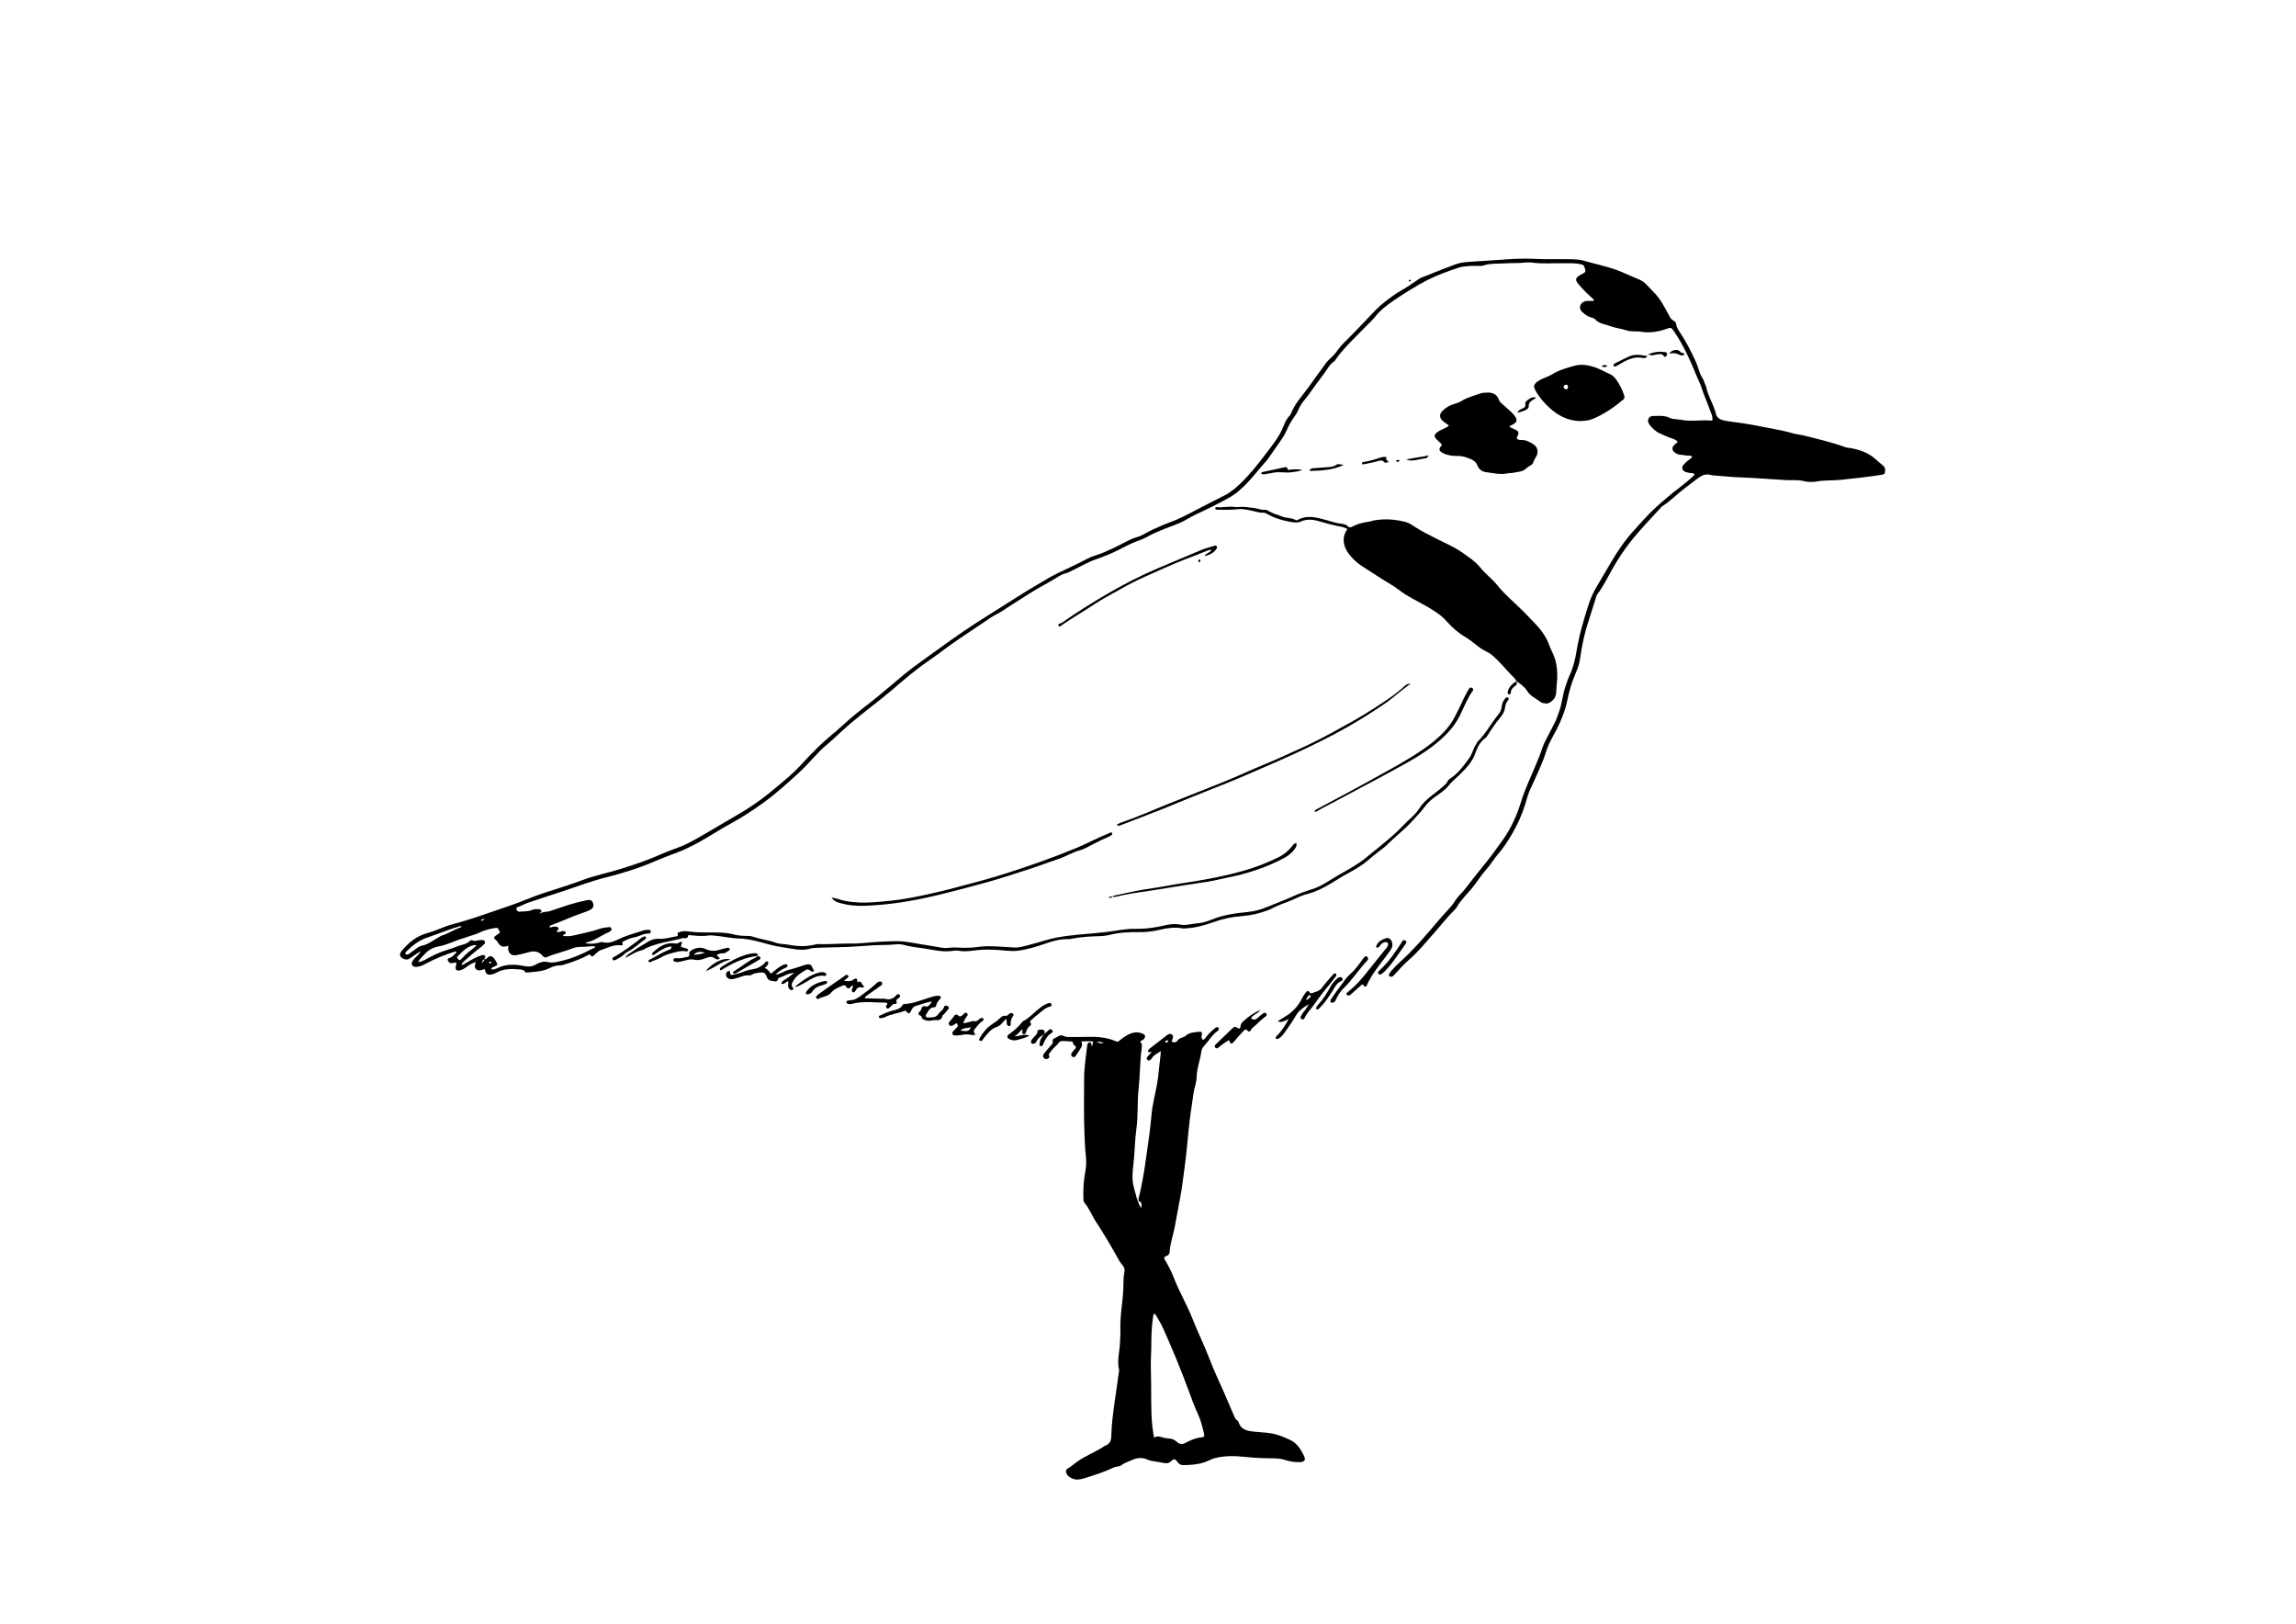 <?xml version="1.0" encoding="utf-8"?>
<!-- Generator: Adobe Illustrator 25.4.1, SVG Export Plug-In . SVG Version: 6.00 Build 0)  -->
<svg version="1.1" id="Calque_1" xmlns="http://www.w3.org/2000/svg" xmlns:xlink="http://www.w3.org/1999/xlink" x="0px" y="0px"
	 viewBox="0 0 841.89 595.28" style="enable-background:new 0 0 841.89 595.28;" xml:space="preserve">
<g>
	<path d="M400.42,383.67c0.15-0.65,0.26-1.17,0.41-1.8c-1.42-0.2-2.8-0.14-4.38-0.05c0.63,1.11,0.18,2-0.41,2.86
		c-0.52,0.77-1.02,1.54-1.52,2.32c-0.3,0.46-0.69,0.74-1.24,0.44c-0.63-0.34-0.62-0.91-0.3-1.43c0.33-0.51,0.78-0.95,1.18-1.41
		c0.37-0.43,0.51-0.85-0.04-1.24c-0.3-0.22-0.62-0.44-0.64-0.86c-0.03-0.59-0.39-0.67-0.87-0.69c-0.86-0.03-1.72-0.11-2.58-0.15
		c-0.63-0.03-1.31-0.03-1.7,0.52c-0.9,1.25-2.27,2.08-3.07,3.41c-0.31,0.51-1.01,0.84-0.51,1.72c0.25,0.43-0.62,1.06-1.25,0.98
		c-0.64-0.08-1.11-0.68-1-1.31c0.09-0.5,0.41-0.89,0.73-1.27c0.72-0.84,1.46-1.67,2.17-2.51c0.28-0.32,0.72-0.64,0.61-1.09
		c-0.21-0.84,0.14-1.31,0.87-1.56c0.99-0.35,1.8-1.45,3.05-0.78c0.92,0.49,1.93,0.41,2.9,0.41c1.97,0,3.95,0.01,5.92-0.05
		c3.59-0.1,7.15,0.17,10.5,1.65c0.5,0.22,0.79,0.1,1.15-0.21c1.02-0.88,2.13-1.66,3.33-2.27c1.59-0.81,3.25-1.13,4.99-0.45
		c1.4,0.55,1.52,1.24,0.47,2.31c-0.31,0.32-0.84,0.25-1.12,0.81c0.78,0.64,0.68,1.58,0.55,2.48c-0.67,4.89-0.58,9.85-1.12,14.73
		c-0.55,4.98-0.13,9.99-0.84,14.93c-0.58,4.1-0.54,8.23-1.02,12.33c-0.34,2.91-0.71,5.94,0.11,8.83c0.71,2.52,1.17,5.15,2.68,7.69
		c-0.03-1.02,0.68-1.85-0.61-2.46c-0.62-0.3-0.36-1.09-0.2-1.7c0.6-2.2,0.98-4.44,1.42-6.68c0.57-2.96,0.95-5.94,1.39-8.91
		c0.73-4.87,1.38-9.76,1.82-14.67c0.34-3.69,1.31-7.27,1.98-10.89c0.59-3.23,0.74-6.48,1.2-9.71c0.11-0.78,0.14-1.57,0.22-2.58
		c-1.25,0.88-2.54,1.34-3.26,2.57c-0.03,0.05-0.07,0.11-0.11,0.15c-0.42,0.44-0.84,1.08-1.51,0.5c-0.66-0.59-0.11-1.1,0.31-1.56
		c0.37-0.41,0.74-0.82,1.11-1.23c-0.35-0.52-1,0.42-1.2-0.26c-0.13-0.44,0.21-0.82,0.56-1.09c2.09-1.63,4.18-3.26,6.28-4.87
		c0.55-0.42,1.14-0.78,1.85-0.3c0.79,0.54,0.31,1.21,0.19,1.84c-0.04,0.23-0.16,0.45-0.25,0.7c0.89,0.62,1.68,0.28,2.16-0.34
		c0.54-0.69,1.18-0.98,1.95-1.17c0.29-0.07,0.6-0.22,0.81-0.42c1.39-1.3,3.17-1.45,4.91-1.6c1.37-0.12,1.43,0.07,1.13,1.62
		c-0.09,0.47,0.06,0.95,0.53,1.36c0.7-0.29,1.05-0.97,1.49-1.51c0.9-1.12,1.96-2.05,3.06-2.94c0.37-0.3,0.8-0.41,1.14,0.03
		c0.34,0.45,0.08,0.82-0.3,1.09c-2.05,1.45-3.27,3.66-4.93,5.47c-0.49,0.53-0.95,1.19-1.04,1.93c-0.4,3.23-1.7,6.28-1.76,9.6
		c-0.03,2.01-0.89,3.95-1.15,5.98c-0.43,3.35-1.03,6.69-1.42,10.04c-0.68,5.92-1.08,11.88-1.93,17.78
		c-0.51,3.52-0.86,7.08-1.57,10.58c-0.73,3.61-1.28,7.26-2.02,10.86c-0.6,2.95-1.63,5.81-1.8,8.84c-0.04,0.68-0.39,1.12-1.04,1.39
		c-1.09,0.46-1.18,0.67-0.59,1.66c1.29,2.17,2.42,4.42,3.33,6.77c1.94,5.01,4.74,9.63,6.67,14.62c1.94,5,4.39,9.77,6.27,14.79
		c1.53,4.09,3.46,8.03,5.2,12.04c1.27,2.94,2.52,5.88,3.8,8.82c0.27,0.62,0.51,1.26,1.15,1.64c0.2,0.12,0.41,0.33,0.47,0.55
		c0.87,3.08,3.57,3.36,6,3.6c1.95,0.19,3.94,0.28,5.87,0.58c2.4,0.37,4.64,1.32,6.89,2.35c2.67,1.22,3.98,3.37,5.17,5.73
		c0.91,1.79,0.27,2.5-1.78,2.5c-1.76,0-3.43-0.27-5.08-0.8c-1.91-0.62-3.89-0.62-5.85-0.63c-3.03-0.01-6.02-0.2-9.03-0.52
		c-3.56-0.37-7.16-0.43-10.67,0.41c-1.35,0.32-2.58,1.09-3.92,1.55c-2.55,0.86-5.18,1.04-7.83,1.07c-0.82,0.01-1.49-0.31-2.05-1.04
		c-1.1-1.45-1.35-1.43-2.65-0.23c-0.6,0.55-1.28,0.68-2.06,0.54c-1.64-0.29-3.27-0.57-4.92-0.83c-0.66-0.1-1.24-0.36-1.85-0.61
		c-1.63-0.65-3.45-0.53-5.03,0.2c-1.37,0.64-2.87,1.01-4.11,1.99c-0.74,0.6-1.85,0.38-2.77,0.82c-3.56,1.7-7.32,2.88-11.08,4.05
		c-1.44,0.44-2.87,0.64-4.32-0.02c-0.81-0.37-1.52-0.82-1.93-1.64c-0.53-1.04-0.36-1.59,0.7-2.21c1.01-0.59,1.9-1.37,2.83-2.05
		c3.24-2.39,7.06-3.75,10.38-5.99c0.05-0.03,0.11-0.05,0.17-0.07c1.61-0.65,2.23-1.64,2.27-3.55c0.09-4.36,0.69-8.71,1.3-13.03
		c0.48-3.42,0.98-6.83,1.46-10.25c0.05-0.37,0.15-0.76,0.07-1.1c-0.82-3.46,0.31-6.84,0.37-10.27c0.03-1.41,0.21-2.83,0.15-4.25
		c-0.16-3.71,0.34-7.37,0.75-11.05c0.29-2.64,0.39-5.29,0.41-7.94c0.01-1.17,0.51-2.4,0.29-3.45c-0.22-1.06-1.3-1.91-1.86-2.92
		c-2.7-4.84-5.48-9.63-8.54-14.27c-1.49-2.25-2.41-4.86-4.19-6.95c-0.46-0.54-0.43-1.28-0.45-1.95c-0.1-3.15,0.11-6.31,0.69-9.39
		c0.41-2.17,0.42-4.32,0.17-6.44c-0.3-2.46-0.33-4.92-0.45-7.38c-0.31-6.77-0.11-13.55-0.14-20.32c-0.02-4.01,0.67-7.98,1.09-11.96
		c0.01-0.12,0.02-0.25,0.05-0.37c0.13-0.48,0.26-1.04,0.87-1.03c0.68,0.01,0.69,0.57,0.69,1.08
		C400.27,383.33,400.33,383.42,400.42,383.67z M423.2,527.12c0.69-0.51,1.3-0.62,2.02-0.43c1.07,0.29,2.16,0.63,3.25,0.67
		c1.25,0.05,2.2,0.46,3.11,1.3c0.92,0.85,1.93,0.96,3.18,0.29c1.78-0.96,3.67-1.79,5.73-1.98c0.88-0.08,1.23-0.35,1.02-1.25
		c-0.58-2.46-1.15-4.94-2.22-7.23c-1.31-2.79-2.34-5.69-3.4-8.57c-2.86-7.74-5.99-15.37-9.38-22.89c-0.7-1.57-1.61-3.04-2.47-4.53
		c-0.19-0.33-0.32-0.84-0.88-0.79c-0.31,0.21-0.27,0.54-0.32,0.83c-0.48,3.23-0.68,6.48-0.67,9.75c0.01,3.08-0.26,6.17-0.18,9.24
		c0.08,2.9,0.1,5.79,0.12,8.69C422.15,515.8,422.01,521.38,423.2,527.12z M402.09,382.04c0.79,0,1.43,0.99,2.64,0.13
		C403.64,382.23,402.93,381.63,402.09,382.04z M427,381.89c0.58,0.39,0.97,0.46,1.27,0.02c0.08-0.11,0.04-0.45-0.04-0.49
		C427.76,381.21,427.54,381.74,427,381.89z"/>
	<path d="M197.99,334.99c1.1-0.9,2.44-0.58,3.58-0.94c2.45-0.78,4.86-1.69,7.32-2.43c2.05-0.62,4.14-1.16,6.24-1.58
		c1.51-0.3,2.11,0.16,2.4,1.33c0.25,1.01-0.22,1.71-1.03,2.15c-0.75,0.41-1.57,0.71-2.39,0.99c-4.03,1.35-7.88,3.17-11.87,4.62
		c-0.32,0.12-0.72,0.21-0.77,0.66c0.24,0.32,0.53,0.19,0.82,0.12c0.36-0.09,0.72-0.23,1.08-0.22c0.54,0.01,1.14,0,1.42,0.64
		c0.3,0.67-0.69,0.61-0.65,1.16c0.44,0.39,0.92,0.18,1.37,0.06c0.42-0.11,0.83-0.24,1.27-0.19c0.33,0.04,0.59,0.19,0.67,0.53
		c0.06,0.28-0.11,0.47-0.35,0.57c-0.27,0.12-0.57,0.19-0.69,0.67c1.31,0.14,2.55,0.13,3.7-0.13c3.41-0.78,6.85-1.45,10.17-2.6
		c0.97-0.33,2.04-0.35,3.07-0.49c0.4-0.05,0.77,0.09,0.87,0.51c0.1,0.37-0.02,0.73-0.39,0.95c-0.26,0.16-0.52,0.35-0.8,0.47
		c-2.6,1.1-4.85,2.94-7.66,3.6c-0.21,0.05-0.51,0.01-0.63,0.37c1.78,0.31,3.52,0.22,5.24-0.31c0.29-0.09,0.64-0.19,0.91-0.11
		c2.83,0.84,5.1-0.79,7.47-1.75c2.51-1.02,5.11-1.71,7.67-2.55c0.57-0.19,1.22-0.17,1.83-0.18c0.36-0.01,0.79,0.05,0.77,0.57
		c-0.01,0.4-0.24,0.78-0.65,0.76c-1.93-0.11-3.52,1.07-5.34,1.39c-1.27,0.22-2.49,0.71-3.65,1.31c-0.45,0.23-1.09,0.33-0.65,1.15
		c0.17,0.32-0.26,0.54-0.58,0.49c-2.72-0.44-5,1-7.44,1.73c-0.88,0.26-1.39,1.01-2.08,1.5c-0.52,0.37-1.02,1.54-1.83,0.24
		c-0.17-0.28-0.57-0.01-0.84,0.13c-2.51,1.35-5.15,2.36-7.87,3.19c-0.77,0.24-1.52,0.55-2.33,0.55c-1.33,0.01-2.59,0.35-3.74,0.95
		c-2.66,1.38-5.55,1.4-8.42,1.67c-0.26,0.02-0.5,0.03-0.64-0.22c-0.47-0.83-1.3-0.83-2.1-0.91c-2.96-0.28-5.89-0.32-8.58,1.27
		c-0.42,0.25-0.91,0.39-1.38,0.51c-1.73,0.44-2.46-0.06-2.76-1.91c-0.99,0.18-1.99,0.88-2.98,0.2c-1.02-0.7-0.61-1.71-0.29-2.78
		c-1.41,0.37-2.46,1.09-3.48,1.85c-0.76,0.56-1.55,1.03-2.47,1.22c-1.11,0.23-1.63-0.31-1.43-1.45c0.02-0.12,0.11-0.22,0.13-0.34
		c0.26-1.08,0.15-1.26-0.88-0.98c-0.81,0.22-1.43,0.24-1.93-0.52c-0.38-0.57-0.48-1.01,0.33-1.24c1.2-0.34,1.87-1.32,2.65-2.1
		c-0.17-0.44-0.44-0.34-0.64-0.27c-3.59,1.15-7.08,2.53-10.4,4.32c-0.87,0.47-1.76,0.91-2.72,1.15c-1.32,0.33-2.22,0.13-2.51-0.54
		c-0.41-0.97,0.22-1.65,0.77-2.3c0.39-0.47,0.88-0.87,1.31-1.31c0.41-0.42,0.79-0.86,1-1.49c-1.25,0.85-2.54,1.65-3.75,2.55
		c-0.86,0.64-1.7,0.67-2.59,0.23c-1.34-0.66-1.54-1.65-0.6-2.82c2.5-3.09,5.5-5.5,9.39-6.56c3.27-0.89,6.29-2.49,9.57-3.34
		c6.99-1.81,13.73-4.38,20.56-6.67c4.2-1.41,8.25-3.26,12.46-4.65c4.79-1.58,9.65-3,14.36-4.79c4.45-1.69,9.12-2.59,13.65-3.99
		c5.25-1.62,10.42-3.36,15.43-5.61c2.4-1.08,4.95-1.87,7.4-2.89c2.63-1.09,5.08-2.53,7.53-3.94c4.38-2.51,8.68-5.15,13.06-7.66
		c5.37-3.08,10.31-6.75,15-10.78c2.61-2.24,5.32-4.4,7.63-6.95c2.19-2.42,4.45-4.76,6.77-7.05c2.81-2.77,5.97-5.14,8.85-7.81
		c3.08-2.86,6.36-5.46,9.67-8.01c4.3-3.31,8.34-6.93,12.53-10.37c2.43-2,4.94-3.87,7.49-5.7c6.45-4.63,12.83-9.34,19.51-13.65
		c3.78-2.43,7.62-4.76,11.4-7.2c4.8-3.1,9.7-6.06,14.64-8.94c3.96-2.3,8.18-3.97,12.22-6.07c1.64-0.85,3.27-1.79,5.02-2.32
		c2.32-0.7,4.5-1.67,6.67-2.68c1.5-0.71,2.98-1.48,4.45-2.25c1.42-0.75,2.85-1.44,4.41-1.88c2.03-0.57,3.74-1.86,5.65-2.71
		c2.08-0.92,4.16-1.89,6.29-2.66c3.27-1.18,6.31-2.77,9.36-4.39c3.59-1.91,7.25-3.69,10.86-5.56c2.31-1.2,4.26-2.87,6.12-4.69
		c2.87-2.81,5.43-5.91,7.82-9.08c2.87-3.81,6.07-7.46,7.81-12.06c0.45-1.18,1.08-2.35,1.99-3.31c0.21-0.22,0.39-0.49,0.5-0.77
		c1.49-3.8,4.32-6.72,6.64-9.95c2.08-2.9,4.12-5.83,6.27-8.68c0.86-1.13,2.01-1.97,2.95-3.03c1.1-1.25,1.96-2.67,3.12-3.85
		c3.03-3.08,6.09-6.12,9.03-9.27c2.06-2.21,4.11-4.42,6.5-6.28c1.85-1.44,3.71-2.83,5.75-3.99c2.29-1.31,4.49-2.79,6.64-4.32
		c0.99-0.71,2.13-0.95,3.19-1.39c3.4-1.43,6.87-2.72,10.33-4.03c1.57-0.6,3.24-0.75,4.9-0.88c3.38-0.26,6.76-0.41,10.14-0.66
		c4.59-0.35,9.2-0.69,13.79-0.45c4.62,0.25,9.23,0.01,13.85,0.16c1.36,0.04,2.72,0.08,4.03,0.46c3.84,1.11,7.75,1.91,11.55,3.19
		c2.47,0.83,4.76,1.98,7.13,2.97c1.54,0.65,3.13,1.15,4.31,2.39c2.15,2.27,4.47,4.36,6.07,7.14c1,1.74,2.02,3.48,2.92,5.26
		c0.51,1.01,2.01,1.24,2.11,2.1c0.14,1.12,0.54,1.95,1.12,2.8c2.25,3.31,4.11,6.86,5.79,10.47c0.72,1.54,1.32,3.18,1.82,4.82
		c0.38,1.25,1.29,2.17,1.65,3.44c0.19,0.7,0.64,1.42,0.8,2.2c0.6,2.86,2.19,5.35,3.06,8.11c0.06,0.18,0.18,0.34,0.2,0.51
		c0.29,2.57,2.09,3.14,4.27,3.45c3.84,0.54,7.69,1.01,11.49,1.81c4.15,0.87,8.37,1.43,12.45,2.64c1.47,0.43,3.03,0.55,4.51,0.92
		c5.07,1.27,10.15,2.47,15.08,4.26c0.4,0.14,0.85,0.15,1.27,0.21c3.53,0.53,6.8,1.63,9.56,4.04c0.92,0.8,1.83,1.63,2.78,2.39
		c0.55,0.44,0.87,0.97,0.83,1.74c-0.07,1.31-0.15,1.51-1.42,1.71c-4.93,0.78-9.89,1.31-14.86,1.83c-2.94,0.31-5.9,0.07-8.83,0.6
		c-1.57,0.28-3.21,0.24-4.79-0.15c-2.19-0.54-4.4-0.24-6.6-0.36c-5.77-0.33-11.53-0.83-17.3-1.02c-2.84-0.09-5.63-0.46-8.45-0.64
		c-0.55-0.03-1.13-0.04-1.65-0.2c-1.69-0.53-3.15,0.04-4.46,0.98c-1.9,1.36-3.71,2.84-5.58,4.24c-2.61,1.96-4.84,4.38-7.63,6.12
		c-0.16,0.1-0.31,0.2-0.43,0.34c-3.93,4.33-8.03,8.51-11.63,13.13c-2.16,2.77-4.08,5.67-5.86,8.72c-1.98,3.38-3.6,7-6.01,10.13
		c-0.18,0.24-0.32,0.53-0.41,0.82c-0.96,3.06-1.87,6.13-2.88,9.17c-0.7,2.1-1.3,4.23-1.77,6.39c-0.57,2.58-1.02,5.19-1.4,7.8
		c-0.26,1.73-0.88,3.36-1.55,4.9c-1.43,3.3-2.41,6.68-3.1,10.2c-0.53,2.7-1.55,5.27-2.64,7.82c-1.55,3.62-3.89,6.84-5.07,10.64
		c-1.46,4.71-3.67,9.12-5.72,13.59c-0.87,1.91-1.41,3.94-2.01,5.92c-1.14,3.74-2.78,7.26-4.7,10.6c-1.55,2.7-3.31,5.34-5.36,7.71
		c-1.49,1.73-2.61,3.73-4.16,5.42c-1.91,2.09-3.34,4.55-5.13,6.73c-1.29,1.57-2.75,2.98-3.96,4.62c-0.51,0.69-1.12,1.28-1.49,2.09
		c-0.25,0.54-0.7,1.01-1.13,1.44c-2.71,2.68-5.01,5.72-7.54,8.56c-2.95,3.31-5.73,6.78-9.11,9.69c-1.83,1.57-3.42,3.37-5.04,5.14
		c-0.54,0.59-1.03,1.33-1.97,0.93c-0.56-0.24-0.32-1.02,0.55-2.04c1.97-2.3,4.33-4.2,6.46-6.34c3.66-3.68,7.02-7.6,10.35-11.56
		c1.27-1.51,2.6-2.97,3.94-4.41c1.01-1.09,1.95-2.21,2.73-3.48c0.91-1.49,2.28-2.58,3.34-3.95c2.5-3.21,5.01-6.41,7.57-9.57
		c2.33-2.87,4.5-5.86,6.63-8.88c2.98-4.22,5.06-8.9,6.56-13.78c1.38-4.5,3.41-8.7,5.2-13.02c0.96-2.33,1.97-4.63,2.73-7.05
		c0.44-1.4,1.23-2.69,1.89-4.01c0.91-1.81,1.86-3.61,2.78-5.42c0.53-1.05,0.81-2.19,1.24-3.27c1.21-3.06,1.36-6.36,2.42-9.44
		c0.48-1.4,0.91-2.82,1.54-4.15c1.35-2.87,2.06-5.92,2.57-9c0.97-5.92,2.68-11.62,4.51-17.3c0.78-2.43,1.91-4.65,3.21-6.83
		c1.73-2.9,3.41-5.83,5.14-8.73c2.39-4.01,5.04-7.89,8.22-11.36c2.33-2.54,4.57-5.15,7.07-7.53c1.46-1.4,2.98-2.69,4.5-4.01
		c3.34-2.91,7.05-5.37,10.25-8.44c0.18-0.17,0.37-0.33,0.31-0.65c-0.62-0.49-1.41-0.25-2.1-0.44c-0.88-0.24-1.94-0.33-2.28-1.35
		c-0.35-1.05,0.52-1.71,1.13-2.37c0.7-0.76,1.72-1.18,2.36-2.02c-0.17-0.63-0.67-0.56-1.05-0.54c-1.19,0.04-2.33-0.3-3.49-0.38
		c-0.71-0.05-1.3-0.38-1.84-0.81c-0.99-0.78-1.06-1.8-0.17-2.68c0.39-0.39,0.84-0.71,1.34-1.14c-0.53-0.7-1.24-1.01-1.98-1.24
		c-1.66-0.5-3.2-1.27-4.77-2c-1.58-0.73-2.72-1.89-3.71-3.24c-0.97-1.33-0.26-3.05,1.39-3.05c2.06,0,4.14-0.31,6.17,0.72
		c1.14,0.58,2.64,0.39,3.96,0.66c3.83,0.78,7.69-0.05,11.57,0.33c0.33-1.48-0.43-2.69-0.86-3.93c-0.98-2.85-2.29-5.58-3.17-8.48
		c-0.3-0.99-0.83-1.92-1.23-2.88c-2.48-5.97-4.98-11.93-8.66-17.29c-0.24-0.35-0.49-0.71-0.76-1.04c-0.35-0.43-0.73-0.47-1.3-0.27
		c-3.21,1.14-6.58,1.9-9.91,1.32c-1.9-0.33-3.84,0.09-5.63-0.54c-1.82-0.64-3.77-0.77-5.53-1.44c-2.03-0.77-4.38-0.89-5.99-2.66
		c-0.3-0.33-0.86-0.49-1.33-0.61c-1.31-0.33-2.33-1.14-3.29-2c-1.39-1.25-0.99-3.11,0.76-3.84c0.47-0.2,0.95-0.24,1.45-0.23
		c0.67,0.01,1.34,0,1.93,0c0.27-0.43,0.02-0.56-0.15-0.71c-1.94-1.76-3.84-3.57-5.51-5.59c-1.15-1.39-0.94-2.15,0.57-3.09
		c0.16-0.1,0.33-0.17,0.49-0.26c1.92-0.98,1.87-0.97,1.2-2.93c-0.21-0.62-0.6-0.67-1.07-0.8c-2.05-0.58-4.16-0.39-6.25-0.43
		c-3.94-0.08-7.89,0.29-11.83-0.24c-1.6-0.21-3.2,0.1-4.8,0.14c-2.08,0.05-4.19,0.07-6.25,0.18c-2.24,0.12-4.57-0.03-6.75,0.74
		c-0.86,0.31-1.71,0.13-2.56,0.14c-2.34,0.01-4.7,0.02-6.92,0.77c-3.85,1.3-7.67,2.69-11.31,4.55c-3.57,1.83-6.96,3.97-10.3,6.14
		c-2.56,1.66-5.1,3.46-7.31,5.63c-0.79,0.77-1.38,1.74-2.15,2.53c-2.59,2.65-5.26,5.21-7.81,7.88c-2.08,2.17-4.17,4.34-5.86,6.85
		c-0.14,0.2-0.23,0.48-0.43,0.59c-1.71,1.04-2.53,2.84-3.67,4.35c-1.89,2.5-3.71,5.06-5.56,7.59c-0.36,0.5-0.7,1.02-1.1,1.48
		c-1.26,1.44-2.38,2.96-3.08,4.78c-0.35,0.9-1.01,1.69-1.55,2.51c-0.99,1.49-1.91,3.01-2.59,4.68c-0.54,1.31-1.31,2.51-2.13,3.68
		c-1.59,2.27-3.15,4.56-4.75,6.82c-0.39,0.55-0.87,1.04-1.32,1.55c-2.52,2.86-4.82,5.92-7.61,8.56c-1.49,1.4-2.98,2.74-4.76,3.76
		c-4.23,2.41-8.61,4.52-13.02,6.59c-1.66,0.78-3.18,1.81-4.84,2.61c-1.89,0.91-3.89,1.53-5.83,2.32c-2.34,0.95-4.69,1.85-6.88,3.12
		c-1.77,1.02-3.76,1.54-5.61,2.38c-2.91,1.32-5.67,2.96-8.66,4.15c-1.48,0.59-2.97,1.18-4.48,1.7c-2.99,1.01-5.66,2.67-8.5,4
		c-0.84,0.39-1.65,0.92-2.53,1.11c-1.31,0.28-2.4,1-3.47,1.66c-3.2,1.97-6.56,3.66-9.72,5.68c-2.79,1.78-5.61,3.53-8.39,5.34
		c-1.19,0.77-2.34,1.63-3.61,2.23c-1.8,0.85-3.35,2.07-5,3.14c-2.94,1.9-5.8,3.93-8.73,5.86c-4.01,2.64-7.74,5.68-11.7,8.39
		c-4.58,3.14-8.78,6.76-12.97,10.35c-5.11,4.37-10.57,8.29-15.67,12.66c-2.9,2.49-5.61,5.19-8.53,7.65
		c-3.59,3.03-6.43,6.8-9.87,9.95c-4.18,3.82-8.35,7.64-12.95,11c-3.99,2.91-8.11,5.6-12.43,7.94c-4.55,2.48-8.83,5.41-13.43,7.78
		c-2.02,1.04-4.07,2.03-6.22,2.82c-2.83,1.03-5.64,2.12-8.4,3.31c-5.79,2.48-11.82,4.32-17.89,5.85c-5.46,1.38-10.67,3.4-15.98,5.15
		c-3.86,1.27-7.74,2.5-11.59,3.81c-1.4,0.47-2.75,1.1-4.09,1.71c-0.38,0.17-1.06,0.16-0.82,0.93c0.19,0.63,0.63,0.95,1.24,0.88
		c1.46-0.17,2.97-0.03,4.37-0.61c0.7-0.29,1.43-0.35,2.18-0.3c0.48,0.03,1.05-0.12,1.28,0.48
		C198.76,334.34,198.01,334.46,197.99,334.99z M177.44,351.55c0.48,0.3,0.79,0,1.13-0.29c1.18-1.01,1.73-0.97,2.68,0.2
		c0.23,0.28,0.38,0.63,0.57,0.95c0.83,1.35,0.82,1.34-0.7,2.03c-0.39,0.18-0.98,0.21-0.93,0.96c0.88,0.11,1.61-0.18,2.33-0.53
		c3.03-1.48,6.27-1.37,9.4-0.75c1.7,0.34,3.09,0.36,4.55-0.52c1.3-0.78,2.92-1.26,4.25-0.92c2.01,0.51,3.81-0.09,5.58-0.51
		c3.54-0.84,6.91-2.25,10.12-3.99c0.6-0.33,1.38-0.4,1.95-1.11c-1.01-0.31-1.88-0.14-2.69-0.05c-1.89,0.2-3.88-0.08-5.66,0.63
		c-3.09,1.24-6.37,1.89-9.43,3.2c-0.7,0.3-1.12,0.15-1.59-0.4c-1.38-1.66-3.13-1.96-5.15-1.36c-1.47,0.44-2.97,0.81-4.49,1.08
		c-1.71,0.3-2.73-0.5-3.05-2.16c-0.08-0.41,0.28-0.84-0.05-1.24c-2.09,0.62-2.78,0.34-3.93-1.65c-0.13-0.23-0.34-0.33-0.52-0.49
		c-0.92-0.86-0.91-0.96,0.16-1.73c0.2-0.14,0.39-0.3,0.61-0.42c0.46-0.26,0.93-0.6,0.54-1.14c-0.32-0.45-0.37-1.3-1.23-1.17
		c-1.88,0.28-3.74,0.7-5.48,1.45c-0.78,0.34-1.52,0.75-2.37,0.99c-1.36,0.38-2.68,0.93-4.04,1.32c-3.08,0.87-5.93,2.44-9.11,3.03
		c-1.77,0.33-3.39,1.04-4.69,2.36c-1.01,1.02-2.06,1.99-2.95,3.39c1.11-0.1,1.88-0.44,2.63-0.86c2.64-1.46,5.32-2.81,8.24-3.64
		c2.01-0.57,3.91-1.49,5.95-2c0.79-0.19,1.48-0.61,2.1-1.13c0.29-0.25,0.66-0.57,0.98-0.38c0.94,0.56,1.8,0,2.7-0.03
		c0.72-0.02,1.66-0.27,1.96,0.58c0.26,0.72-0.63,1.09-1.02,1.61c-0.11,0.14-0.27,0.25-0.42,0.36c-1.99,1.46-3.84,3.08-5.68,4.72
		c-0.56,0.5-1.19,0.94-1.51,1.87c0.81-0.13,1.23-0.5,1.7-0.77c1.87-1.08,3.7-2.23,5.8-2.84c0.41-0.12,0.89-0.18,1.17,0.26
		c0.31,0.48-0.17,0.78-0.35,1.15c-0.33,0.37-0.81,0.65-0.82,1.48c0.35-0.39,0.58-0.61,0.78-0.87
		C177.6,352.01,177.57,351.77,177.44,351.55z M148.62,349.72c0.73,0.56,1.26,0.02,1.81-0.34c1.4-0.9,2.68-2.32,4.19-2.64
		c2.61-0.54,4.46-2.22,6.65-3.38c0.22-0.12,0.43-0.27,0.66-0.34c2.31-0.68,4.31-2.08,6.57-2.87c0.24-0.08,0.66-0.15,0.66-0.67
		c-0.29,0.05-0.53,0.08-0.76,0.15c-3.97,1.15-7.77,2.78-11.68,4.08c-2.96,0.98-5.33,2.77-7.49,4.92
		C148.94,348.93,148.53,349.18,148.62,349.72z M174.74,346.58c-0.36-0.06-0.54-0.13-0.71-0.11c-2.76,0.4-4.45,2.42-6.28,4.19
		c-0.44,0.42,0.03,0.78,0.32,1.07c0.37,0.37,0.67,0.36,1.05-0.08c1.17-1.33,2.48-2.52,3.92-3.56
		C173.62,347.68,174.11,347.15,174.74,346.58z M177.64,336.93c-0.57,0.03-1.07-0.1-1.27,0.67
		C176.86,337.54,177.27,337.44,177.64,336.93z M179.58,353.15c0.25,0,0.51,0.01,0.56-0.3c0.04-0.2-0.07-0.33-0.29-0.33
		c-0.26,0.01-0.47,0.13-0.56,0.37C179.19,353.17,179.46,353.09,179.58,353.15z"/>
	<path d="M556.12,249.84c-0.54-1.14-1.51-1.92-2.35-2.81c-2.16-2.27-4.16-4.7-6.55-6.75c-0.9-0.77-1.92-1.34-2.97-1.84
		c-0.9-0.43-1.69-0.99-2.46-1.61c-1.48-1.19-2.95-2.38-4.61-3.36c-2.55-1.5-4.78-3.49-6.74-5.71c-1.41-1.59-3.02-2.81-4.81-3.96
		c-3.32-2.13-6.92-3.75-10.26-5.84c-1.93-1.21-3.64-2.71-5.62-3.86c-3.46-2.01-6.76-4.27-10.13-6.42c-2.21-1.41-4.09-3.17-5.54-5.37
		c-0.58-0.88-0.99-1.81-1.22-2.87c-0.43-2,0-3.77,1.19-5.48c-0.85-0.52-1.68-0.74-2.6-0.91c-2.15-0.4-4.27-0.92-6.38-1.56
		c-2.6-0.79-5.27-1.55-8.05-0.3c-1.14,0.51-2.42,0.39-3.76,0.15c-3.11-0.55-6.07-1.39-8.78-3.02c-0.44-0.27-0.91-0.36-1.42-0.35
		c-1.5,0.03-2.89-0.52-4.33-0.79c-1.62-0.31-3.22-0.7-4.9-0.5c-2.33,0.27-4.67,0.25-7.01,0.2c-0.25,0-0.5,0-0.74-0.05
		c-0.25-0.05-0.46-0.21-0.48-0.47c-0.02-0.3,0.26-0.47,0.49-0.44c2.16,0.26,4.3-0.38,6.44-0.08c0.69,0.1,1.33,0.07,2,0.01
		c1.71-0.16,3.38,0.22,5.07,0.36c1.41,0.12,2.7,0.8,4.12,0.68c0.65-0.06,1.17,0.28,1.71,0.6c1.44,0.85,3.1,1.2,4.58,1.85
		c1.67,0.73,3.53,0.36,5.06,1.31c0.39,0.24,0.71,0,1.03-0.17c3.31-1.74,6.63-0.78,9.89,0.09c2.01,0.54,3.97,1.27,6.05,1.47
		c0.83,0.08,1.6,0.27,2.17,0.89c0.53,0.57,0.99,0.48,1.61,0.15c1.8-0.97,3.76-1.52,5.79-1.77c0.75-0.09,1.43-0.37,2.15-0.5
		c3.95-0.72,7.87-0.43,11.71,0.58c1.27,0.34,2.43,1.18,3.57,1.91c2.48,1.61,5.15,2.89,7.76,4.23c3,1.55,6.16,2.82,8.94,4.76
		c2.52,1.75,5.14,3.39,7.1,5.84c1.85,2.31,4.32,4.05,6.14,6.36c2.84,3.61,6.43,6.45,9.63,9.68c1.29,1.3,2.56,2.65,3.84,3.96
		c2.37,2.42,4.44,5.12,5.62,8.38c0.61,1.68,1.53,3.2,2.07,4.93c1.03,3.33,1.01,6.69,0.63,10.07c-0.17,1.51,0.07,3.08-0.82,4.5
		c-0.56,0.9-2.01,2.03-3.05,1.91c-0.66-0.07-1.46-0.13-1.94-0.52c-1.67-1.32-3.75-2.11-4.96-4.06c-0.95-1.54-2.43-2.6-3.94-3.58
		L556.12,249.84z"/>
	<path d="M528.72,162.95c-0.64-0.61-1.32-1.23-1.96-1.88c-1.01-1.03-0.95-1.67,0.2-2.56c0.69-0.53,1.47-0.9,2.25-1.28
		c0.65-0.32,1.39-0.51,2.08-1.25c-0.69-0.5-1.38-0.95-2.03-1.46c-1.57-1.22-1.62-2.7-0.18-4.05c1.24-1.16,2.68-1.99,4.31-2.43
		c0.91-0.24,1.78-0.55,2.55-1.05c2.04-1.34,4.42-1.83,6.65-2.68c0.86-0.33,1.8-0.36,2.73-0.39c2.08-0.08,3.62,0.68,4.33,2.69
		c0.27,0.77,0.85,1.18,1.39,1.67c1.36,1.24,2.85,2.38,4.03,3.77c1.63,1.92,1.31,2.87-0.97,3.88c-0.22,0.1-0.42,0.23-0.69,0.38
		c0.6,0.61,1.35,0.76,2,1.08c1.55,0.77,1.73,1.25,0.86,2.79c-0.28,0.49-0.01,0.67,0.29,0.87c0.38,0.25,0.83,0.27,1.25,0.25
		c1.7-0.08,3.09,0.75,4.45,1.58c1.47,0.89,1.92,2.67,1.18,4.2c-0.4,0.83-0.97,1.57-1.25,2.47c-0.15,0.46-0.54,0.84-0.98,1.07
		c-0.78,0.39-1.4,0.98-2.08,1.51c-1.11,0.87-2.55,0.81-3.85,1.13c-0.83,0.2-1.72,0.12-2.56,0.29c-2.67,0.54-5.28-0.14-7.89-0.46
		c-1.49-0.18-2.62-1.17-3.17-2.56c-0.49-1.23-1.42-1.84-2.52-2.28c-1.47-0.59-2.93-1.14-4.6-1.09c-1.4,0.04-2.84-0.12-4.2-0.55
		c-0.47-0.15-0.94-0.32-1.36-0.57c-1.44-0.86-1.51-1.37-0.42-2.67C528.62,163.27,528.64,163.13,528.72,162.95z"/>
	<path d="M579.27,154.36c-4.9-0.12-8.74-2.42-12.04-5.74c-1.78-1.79-3.4-3.71-4.49-6.05c-0.39-0.84-0.31-1.36,0.23-1.97
		c0.88-1.02,2.09-1.54,3.28-2.02c1.03-0.42,2.06-0.85,3-1.42c2.51-1.52,5.32-2.31,8.08-3.07c2.94-0.81,5.88-0.09,8.66,1.02
		c1.37,0.54,2.63,1.34,3.99,1.89c1.02,0.41,1.82,1.07,2.45,1.9c1.38,1.83,2.41,3.85,3.1,6.05c0.18,0.57,0.27,1.05-0.26,1.5
		c-3.45,2.9-7.12,5.44-11.32,7.16C582.42,154.22,580.84,154.33,579.27,154.36z M574.94,141.83c0.01-0.54-0.22-0.82-0.75-0.77
		c-0.46,0.04-0.82,0.28-0.83,0.77c-0.02,0.62,0.49,0.81,0.96,0.86C574.93,142.75,574.87,142.21,574.94,141.83z"/>
	<path d="M229.3,351.19c0.53-1.25,1.72-1.71,2.68-2.4c1.74-1.25,3.64-2.29,5.46-3.44c1.29-0.82,2.69-1.27,4.2-1.18
		c2.19,0.14,4.25-0.54,6.36-0.9c0.54-0.09,0.68-0.2,0.46-0.8c-0.18-0.5,0.41-0.66,0.81-0.8c1.14-0.42,2.32-0.34,3.48-0.16
		c2.14,0.33,4.28,0.32,6.43,0.34c3.31,0.03,6.65-0.13,9.91,0.74c1.49,0.4,3.03,0.52,4.57,0.52c0.79,0,1.63,0.04,2.38,0.29
		c2.74,0.93,5.65,1.24,8.37,2.2c1.55,0.55,3.17,0.46,4.73,0.75c3.25,0.62,6.47,0.76,9.72-0.07c0.88-0.22,1.84-0.16,2.76-0.14
		c3.39,0.07,6.76-0.29,10.16-0.22c3.25,0.07,6.51-0.41,9.77-0.59c2.58-0.14,5.18-0.31,7.76-0.27c3.08,0.05,6.1,0.77,9.14,1.23
		c2.37,0.36,4.73,0.82,7.11,1.19c0.66,0.1,1.37,0.13,2.03,0.03c1.97-0.29,3.93-0.04,5.89-0.03c1.78,0.01,3.58-0.07,5.33-0.34
		c2.35-0.36,4.68-0.25,7.01-0.14c2.03,0.1,4.07,0.22,6.1,0.37c1.7,0.13,3.3-0.42,4.9-0.81c2.33-0.57,4.62-1.28,6.93-1.95
		c2.49-0.72,5.02-1.16,7.59-1.5c4.83-0.65,9.7-0.86,14.53-1.45c3.42-0.42,6.8-1.2,10.26-1.14c2.79,0.05,5.54-0.18,8.27-0.71
		c0.6-0.12,1.21-0.22,1.81-0.37c2.17-0.54,4.32-0.9,6.58-0.46c2.03,0.4,4.04-0.29,6.06-0.45c1.84-0.15,3.63-0.66,5.36-1.36
		c4.21-1.71,8.65-2.39,13.14-2.8c2.6-0.24,5.1-0.94,7.46-1.94c3-1.27,6.08-2.36,9.04-3.71c2.36-1.08,4.77-1.97,7.25-2.72
		c3.33-1.01,6.13-3.08,9.08-4.83c2.8-1.67,5.72-3.14,8.41-5.01c0.71-0.49,1.42-0.97,2.06-1.53c1.49-1.3,3.09-2.46,4.6-3.72
		c3.16-2.64,6.39-5.21,9.21-8.23c1.97-2.11,4.41-3.83,5.96-6.29c2.24-3.57,5.94-5.46,8.88-8.22c0.49-0.46,1.05-0.81,1.34-1.48
		c0.22-0.5,0.61-0.92,1.09-1.24c2.95-1.93,5-4.75,7.01-7.52c1.09-1.5,1.44-3.52,2.54-5.1c0.24-0.35,0.39-0.8,0.68-1.09
		c2.94-2.91,4.83-6.62,7.44-9.79c0.7-0.85,1.16-1.84,1.25-3.02c0.08-1.04,0.55-2,1.24-2.83c0.3-0.36,0.65-0.65,1.09-0.3
		c0.35,0.28,0.25,0.7-0.02,0.98c-0.79,0.8-0.99,1.88-1.15,2.87c-0.24,1.49-0.99,2.63-1.93,3.7c-1.58,1.81-2.84,3.86-4.18,5.84
		c-0.31,0.46-0.51,1.01-0.98,1.33c-2.02,1.35-2.99,3.46-3.74,5.59c-1.11,3.16-3.28,5.46-5.57,7.71c-1.43,1.41-3,2.64-4.29,4.25
		c-1.35,1.69-3.31,2.94-5.12,4.21c-1.49,1.05-2.71,2.32-3.79,3.74c-1.33,1.76-2.87,3.33-4.35,4.96c-2.91,3.21-6.35,5.81-9.4,8.85
		c-0.78,0.78-1.73,1.38-2.59,2.08c-1.53,1.24-3.1,2.43-4.59,3.73c-2.57,2.24-5.65,3.73-8.59,5.4c-1.65,0.94-3.23,2-4.86,2.95
		c-2.66,1.55-5.36,2.96-8.37,3.73c-1.42,0.37-2.83,0.9-4.14,1.55c-2.37,1.18-4.92,1.9-7.33,2.99c-0.95,0.43-1.84,0.98-2.82,1.35
		c-3.18,1.23-6.46,2.01-9.86,2.26c-3.38,0.25-6.66,0.89-9.87,2.03c-3.23,1.15-6.53,2.16-9.99,2.4c-0.62,0.04-1.25,0.16-1.85,0.05
		c-2.99-0.57-5.9-0.05-8.78,0.62c-2.35,0.54-4.73,0.81-7.13,0.76c-3.71-0.06-7.37,0.14-10.99,1.05c-1.84,0.46-3.77,0.44-5.69,0.51
		c-2.45,0.09-4.91,0.31-7.34,0.74c-0.67,0.12-1.34,0.28-2.01,0.27c-3.26-0.07-6.29,0.9-9.32,1.96c-2.91,1.02-5.89,1.85-8.95,2.27
		c-2.52,0.35-5.04-0.11-7.56-0.26c-2.39-0.14-4.76-0.21-7.17,0.03c-2.36,0.24-4.74,0.73-7.17,0.24c-0.93-0.19-1.95,0.07-2.93,0.16
		c-3.3,0.33-6.5-0.5-9.72-0.98c-2.49-0.37-5.01-0.61-7.46-1.3c-1.95-0.55-3.92-0.02-5.89-0.01c-3.45,0.02-6.9,0.21-10.33,0.49
		c-5.1,0.42-10.21,0.36-15.32,0.57c-0.98,0.04-1.97,0.06-2.93,0.34c-2.07,0.6-4.16,0.42-6.23,0.07c-2.83-0.49-5.67-0.81-8.48-1.57
		c-3.65-0.99-7.3-2.11-11.19-2.23c-3.18-0.1-6.34-0.88-9.54-1.1c-0.68-0.05-1.32-0.1-2,0.01c-2.02,0.34-4.05,0.08-6.07-0.08
		c-0.35-0.03-0.95-0.27-1.02,0.08c-0.33,1.49-1.46,0.78-2.29,1.01c-4.85,1.3-9.98,1.7-14.44,4.3
		C233.3,348.75,231.4,350.12,229.3,351.19z"/>
	<path d="M304.91,329.04c1.86,0.29,3.28,0.9,4.77,1.2c3.48,0.7,6.97,0.8,10.49,0.55c4.36-0.3,8.69-0.74,13-1.52
		c5.52-1,10.98-2.23,16.4-3.66c6.31-1.67,12.64-3.28,18.86-5.27c8.86-2.83,17.63-5.88,26.23-9.45c3.98-1.65,7.75-3.73,11.75-5.31
		c0.23-0.09,0.44-0.23,0.66-0.32c0.32-0.14,0.62-0.09,0.77,0.25c0.13,0.28-0.12,0.45-0.28,0.62c-0.45,0.44-1.04,0.65-1.61,0.89
		c-2.72,1.17-5.33,2.57-7.95,3.93c-1.18,0.61-2.56,0.85-3.81,1.36c-2.27,0.93-4.46,2.11-6.79,2.86c-3,0.95-5.91,2.12-8.9,3.1
		c-3.1,1.01-6.21,2-9.32,2.99c-4.39,1.4-8.84,2.65-13.3,3.82c-5.71,1.51-11.43,3.01-17.22,4.24c-7.18,1.52-14.44,2.51-21.78,2.76
		c-3.16,0.11-6.28-0.22-9.31-1.16C306.65,330.61,305.7,330.32,304.91,329.04z"/>
	<path d="M517.27,250.6c-3.67,2.65-6.68,5.49-10.14,7.82c-4.09,2.75-8.25,5.35-12.51,7.81c-6.45,3.72-13.15,6.94-19.9,10.09
		c-4.85,2.26-9.79,4.31-14.68,6.47c-6.97,3.08-14.05,5.88-21.14,8.67c-4.23,1.67-8.42,3.45-12.64,5.14
		c-3.6,1.44-7.23,2.81-10.85,4.21c-1.55,0.6-3.1,1.18-4.65,1.79c-0.42,0.17-0.79,0.29-1.25-0.26c0.58-0.29,1.08-0.61,1.63-0.8
		c6.7-2.26,13.11-5.25,19.69-7.79c5.67-2.19,11.28-4.54,16.95-6.74c5.56-2.16,10.94-4.79,16.48-7.03c3.7-1.5,7.3-3.22,10.94-4.84
		c4.72-2.1,9.36-4.41,13.89-6.91c4.8-2.64,9.64-5.23,14.22-8.23c3.95-2.59,8.03-5.05,11.52-8.3
		C515.39,251.16,515.99,250.64,517.27,250.6z"/>
	<path d="M284.36,357.34c1.79-0.24,3.23-1.38,4.97-1.8c1.91-0.46,3.77-1.13,5.64-1.73c0.72-0.23,1.46-0.47,2.16-0.11
		c0.74,0.38,0.72,1.34,1.25,1.94c0.3,0.34-0.23,0.66-0.61,0.58c-0.34-0.08-0.64-0.34-0.93-0.55c-0.46-0.33-0.92-0.32-1.38-0.05
		c-1.89,1.08-3.68,2.27-4.75,4.25c-0.39,0.73-0.68,1.46,0.01,2.21c0.22,0.24,0.28,0.56-0.05,0.79c-0.28,0.19-0.61,0.17-0.87-0.02
		c-0.53-0.38-0.82-0.88-0.83-1.56c-0.01-0.48,0.25-0.96-0.01-1.53c-0.87,0.09-1.34,1.35-2.5,0.87c0.29-1.17,1.43-1.42,2.19-2.03
		c0.76-0.6,1.55-1.16,2.61-1.94c-2.29,0.11-3.85,1.3-5.62,1.84c-0.1,0.03-0.19,0.15-0.25,0.26c-0.23,0.43-0.34,1.06-0.93,1.03
		c-0.78-0.03-1.59-0.15-2.32-0.43c-0.46-0.18-0.78-0.67-1-1.24c-0.59-1.53-1.03-1.72-2.69-1.55c-0.92,0.1-1.83,0.23-2.67,0.69
		c-0.27,0.15-0.58,0.36-0.85,0.33c-2-0.24-3.71,0.77-5.55,1.22c-0.67,0.16-1.32,0.29-1.99,0.05c-1.13-0.41-1.53-1.56-0.83-2.53
		c0.13-0.17,0.4-0.31,0.62-0.33c0.35-0.04,0.59,0.18,0.56,0.55c-0.08,0.97,0.4,0.95,1.15,0.77c1.02-0.24,2.03-0.42,3.02-0.81
		c1.25-0.5,2.54-0.96,3.89-1.14c1.9-0.25,3.52-1.05,4.78-2.51c0.25-0.29,0.56-0.59,0.93-0.33c0.37,0.25,0.19,0.66,0.07,1.01
		c-0.19,0.56-0.74,0.81-1.17,1.35c1.02,0.37,1.58,1.24,2.28,2.1c1.18-0.93,2.18-1.94,3.41-2.65c0.53-0.31,1.07-0.63,1.65-0.81
		c0.4-0.13,0.91-0.07,1.02,0.5c0.08,0.46-0.28,0.57-0.64,0.73C286.73,355.38,285.42,356.15,284.36,357.34z"/>
	<path d="M481.95,297.51c0.21-0.68,0.8-0.8,1.27-1.05c6.77-3.65,13.6-7.21,20.31-10.96c6.17-3.44,12.43-6.74,18.27-10.76
		c2.63-1.81,5.15-3.81,7.37-6.09c1.74-1.79,3.25-3.84,4.42-6.11c1.19-2.3,2.29-4.63,3.38-6.98c0.49-1.06,1.13-2.05,1.68-3.08
		c0.28-0.51,0.69-0.48,1.1-0.27c0.46,0.24,0.58,0.63,0.26,1.07c-2.07,2.88-3.27,6.21-4.86,9.33c-1.85,3.64-4.56,6.55-7.62,9.18
		c-3.38,2.9-7.1,5.28-10.97,7.47c-3.53,2-7.11,3.91-10.67,5.85c-4.92,2.68-9.91,5.21-14.81,7.91c-2.74,1.51-5.59,2.83-8.28,4.44
		C482.58,297.59,482.36,297.7,481.95,297.51z"/>
	<path d="M472.52,373.59c-2.57,1.22-2.57,1.22-4.03,0.85c0.82-0.53,1.49-1.02,2.21-1.42c3.06-1.7,5.35-4.11,6.86-7.27
		c0.26-0.55,0.63-1.06,0.99-1.55c0.49-0.67,0.99-1.46,1.77-0.25c0.15,0.24,0.42,0.24,0.66,0.16c1.38-0.47,2.84-0.7,3.81-2.05
		c1.04-1.45,2.27-2.76,3.42-4.12c0.24-0.28,0.5-0.54,0.75-0.81c0.23-0.25,0.51-0.42,0.8-0.2c0.37,0.27,0.31,0.65,0.07,0.98
		c-0.9,1.18-1.76,2.38-2.72,3.5c-2.05,2.38-3.88,4.93-5.71,7.48c-1.06,1.49-2.43,2.76-3.11,4.52c-0.16,0.41-0.6,0.35-0.97,0.21
		c-0.45-0.16-0.55-0.58-0.39-0.9c0.37-0.71,0.77-1.42,1.29-2.01c0.69-0.78,1.11-1.73,1.7-2.59c-1.84,1.17-3.67,2.26-4.8,4.3
		c-1.09,1.98-2.47,3.81-3.77,5.67c-0.7,1-1.39,2.04-2.51,2.66c-0.34,0.19-0.69,0.31-0.99-0.05c-0.37-0.44,0.07-0.65,0.3-0.88
		C469.95,378.02,471.26,375.92,472.52,373.59z M478.76,366.62c0.92-0.13,1.28-0.7,1.71-1.11c0.21-0.2,0.18-0.44-0.06-0.6
		c-0.24-0.16-0.47-0.09-0.62,0.13C479.48,365.48,479.2,365.94,478.76,366.62z"/>
	<path d="M341.75,367.19c-2.25,0.23-4.13,1.12-6.12,1.66c-0.9,0.24-1.23,1.13-1.64,1.88c-0.51,0.94-0.9,1.07-1.49,0.23
		c-0.37-0.53-0.67-0.44-1.06-0.28c-2.34,0.93-4.92,1.08-7.15,2.32c-0.21,0.12-0.47,0.15-0.71,0.18c-0.46,0.05-1.1,0.36-1.27-0.27
		c-0.18-0.64,0.51-0.65,0.94-0.86c1.55-0.77,3.14-1.36,4.84-1.74c1.07-0.24,2.12-0.69,2.77-1.7c0.17-0.27,0.38-0.51,0.72-0.52
		c3.54-0.15,6.72-1.66,10.05-2.61c0.84-0.24,1.67-0.48,2.53-0.43c0.83,0.05,1.09,0.61,0.53,1.21c-0.64,0.69-1.23,1.38-1.4,2.33
		c-0.07,0.41-0.3,0.68-0.73,0.7c-1.66,0.04-2.18,1.43-2.88,2.53c-0.45,0.71-0.14,1.27,0.7,1.22c1.29-0.07,2.71,0.15,3.63-1.22
		c0.63-0.94,1.8-1.43,2.16-2.67c0.2-0.69,0.89-0.49,1.4-0.23c0.53,0.28,0.42,0.71,0.13,1.08c-0.45,0.58-0.94,1.13-1.42,1.68
		c-0.24,0.27-0.69,0.49-0.74,0.79c-0.26,1.52-1.4,1.61-2.51,1.52c-1.11-0.09-2.15,0.52-3.29,0.15c-0.78-0.25-1.67-0.36-1.81-1.3
		c-0.11-0.75-1.23-0.42-1.13-1.26c0.09-0.68,0.84-0.93,0.99-1.52c0.25-1,0.55-1.36,1.77-1.08
		C340.45,369.2,341.1,368.06,341.75,367.19z"/>
	<path d="M408.08,328.85c-0.02-0.19-0.01-0.39,0.2-0.44c3.95-0.9,7.91-1.76,11.91-2.41c2.85-0.47,5.72-0.84,8.56-1.4
		c2.6-0.51,5.22-0.86,7.82-1.27c6.51-1.02,12.94-2.27,19.29-4.06c4.51-1.27,8.83-2.96,13.03-5.03c1.94-0.95,3.48-2.28,4.82-3.92
		c0.42-0.51,0.73-1.15,1.58-1.25c0.36,0.78-0.02,1.4-0.43,2.01c-1.06,1.57-2.52,2.71-4.17,3.57c-6.53,3.44-13.46,5.7-20.69,7.11
		c-2.35,0.46-4.67,1.1-7.04,1.46c-3.16,0.48-6.32,0.95-9.48,1.45c-3.7,0.58-7.39,1.2-11.09,1.78c-2.61,0.41-5.23,0.75-7.84,1.18
		c-1.51,0.25-3.01,0.6-4.51,0.94c-0.67,0.15-1.32,0.3-2.01,0.23L408.08,328.85z"/>
	<path d="M441.8,203.5c0.79-0.53,1.57-1.07,2.39-1.62c-0.44-0.52-0.87-0.24-1.22-0.1c-2.85,1.15-5.73,2.25-8.6,3.35
		c-4.94,1.89-9.7,4.18-14.53,6.3c-3.21,1.41-6.33,3.03-9.38,4.77c-3.04,1.73-6.17,3.33-9.08,5.27c-3.85,2.56-7.85,4.86-11.67,7.46
		c-0.47,0.32-1.22,1.11-1.52,0.59c-0.54-0.93,0.72-0.88,1.17-1.2c5.23-3.68,10.65-7.08,16.15-10.31c6.37-3.74,12.93-7.12,19.77-9.97
		c5.05-2.1,10.07-4.29,15.13-6.37c1.53-0.63,3.14-1.06,4.73-1.54c0.33-0.1,0.78-0.22,1.02,0.15c0.24,0.35,0.03,0.75-0.17,1.04
		c-0.97,1.46-2.48,2.03-4.02,2.54C441.92,203.73,441.86,203.62,441.8,203.5z"/>
	<path d="M450.56,381.31c-1.28,0.93-2.54,1.6-3.58,2.57c-0.44,0.41-0.93,0.73-1.41,0.11c-0.4-0.52-0.01-0.9,0.36-1.26
		c2-1.92,3.99-3.85,6-5.76c0.46-0.44,0.93-0.75,1.62-0.24c0.79,0.57,1.25,0.44,1.3-0.39c0.06-1,0.64-1.54,1.28-2.13
		c1.69-1.55,3.54-2.86,6.02-3.97c-1.01,1.57-2.85,1.71-3.43,3.12c1.04,0.77,1.89,0.38,2.71-0.41c0.53-0.51,1.1-0.99,1.7-1.42
		c0.34-0.25,0.83-0.42,1.17,0.01c0.43,0.54,0.03,0.93-0.38,1.22c-1.53,1.06-2.74,2.46-4.15,3.65c-0.42,0.35-0.86,0.7-1.1,1.23
		c-0.27,0.57-0.82,0.71-1.19,0.25c-0.72-0.9-1.21-0.24-1.63,0.2c-1.14,1.2-2.24,2.45-3.32,3.72
		C451.54,382.95,451.34,382.93,450.56,381.31z"/>
	<path d="M499.53,360.82c-1.3,1.17-2.48,2.24-3.69,3.29c-0.37,0.32-0.69,0.72-1.2,0.84c-0.32,0.07-0.63,0.01-0.83-0.26
		c-0.23-0.31-0.06-0.58,0.18-0.79c0.51-0.45,1.02-0.89,1.53-1.32c2.51-2.11,4.54-4.65,6.55-7.21c1.94-2.46,3.92-4.89,5.89-7.34
		c0.12-0.14,0.27-0.26,0.38-0.41c0.44-0.6,0.92-1.23,0.46-2.01c-0.28-0.47-1.65-0.18-2.32,0.49c-0.43,0.43-0.66,1.06-1.27,1.3
		c-0.15,0.06-0.37,0.05-0.5-0.02c-0.17-0.1-0.15-0.29-0.08-0.49c0.63-1.75,2.12-2.47,3.71-2.95c0.87-0.26,1.55,0.31,1.93,1.09
		c0.56,1.16,0.25,2.37-0.38,3.29c-2.55,3.68-5.6,7-7.75,10.97c-0.26,0.49-0.55,0.95-0.74,1.48
		C500.93,362.05,500.63,362.06,499.53,360.82z"/>
	<path d="M357.63,379.36c-0.68,0.2-1.37,0.07-1.99-0.03c-1.12-0.19-2.2-0.08-3.3,0.12c-0.48,0.09-0.98,0.19-1.46,0.16
		c-0.59-0.03-1.35,0.15-1.63-0.56c-0.24-0.6,0.33-1,0.67-1.42c0.27-0.33,0.61-0.61,0.92-0.91c0.57-0.55,0.46-1.06-0.09-1.62
		c-0.54,0.32-1.04,0.66-1.58,0.94c-0.35,0.18-0.73,0.1-1.02-0.19c-0.35-0.36-0.36-0.79-0.08-1.17c0.59-0.79,1.33-1.44,1.83-2.31
		c0.27-0.47,1.01-0.58,1.31-0.22c0.73,0.87,1.22,0.43,1.83-0.07c0.44-0.36,0.87-1.21,1.51-0.63c0.72,0.65-0.15,1.17-0.46,1.72
		c-0.33,0.58-0.62,1.18-0.96,1.83c1.08,0.26,1.88-0.37,2.78-0.44c0.36-0.03,0.77-0.35,1.05-0.25c0.91,0.31,1.5-0.09,2.09-0.67
		c0.17-0.17,0.41-0.28,0.63-0.38c0.29-0.13,0.63-0.19,0.83,0.12c0.21,0.34,0.18,0.74-0.21,0.95c-1,0.56-1.66,1.46-2.37,2.31
		C356.84,377.96,356.85,377.96,357.63,379.36z M352.18,377.85c2.97,0.31,3.14,0.25,3.79-1.4
		C354.77,377.19,353.33,376.54,352.18,377.85z"/>
	<path d="M262.92,349.98c-0.02,0.77,0.9,0.74,0.93,1.47c-0.59,0.52-1.23,0.26-1.76-0.11c-1.03-0.73-1.98-0.6-3.09-0.15
		c-1.46,0.58-2.94,1.02-4.61,0.63c-1.54-0.36-3.04,0.38-4.55,0.65c-0.82,0.15-1.64,0.44-2.48,0.05c-0.23-0.11-0.45-0.17-0.47-0.47
		c-0.02-0.36,0.16-0.61,0.47-0.7c0.29-0.08,0.62-0.11,0.91-0.07c1.13,0.18,2.2-0.16,3.28-0.37c0.67-0.13,1.43-0.12,1.18-1.31
		c-0.12-0.59,0.6-1.14,1.24-1.46c1.58-0.78,3.25-0.94,4.81-0.19c1.98,0.95,3.86,0.71,5.8,0.05c0.75-0.26,1.54-0.4,2.33-0.53
		c0.3-0.05,0.6,0.14,0.66,0.5c0.04,0.27-0.1,0.52-0.33,0.6c-0.78,0.26-1.27,1.07-2.29,0.94
		C264.29,349.41,263.58,349.8,262.92,349.98z M258.49,349.3c-1.8-0.62-3.07-0.35-4.18,0.75C255.62,349.97,256.9,349.82,258.49,349.3
		z"/>
	<path d="M325.28,367.71c-1.17-0.3-2.45-0.11-3.71-0.2c-3.08-0.22-6.15-0.24-9.18,0.51c-0.53,0.13-1.11,0.19-1.64-0.05
		c-0.22-0.1-0.38-0.31-0.39-0.58c-0.01-0.28,0.18-0.45,0.43-0.52c0.24-0.07,0.48-0.15,0.72-0.15c1.79,0.05,3.15-0.91,4.5-1.91
		c1.68-1.25,3.36-2.5,4.91-3.91c0.41-0.37,0.78-0.81,1.32-0.99c0.51-0.17,1.02-0.15,1.22,0.45c0.17,0.48-0.13,0.75-0.53,1.03
		c-1.86,1.28-3.69,2.61-5.53,3.93c-0.12,0.09-0.16,0.3-0.33,0.66c2.2,0.06,4.26,0.13,6.33,0.18c0.37,0.01,0.77-0.11,1.1,0
		c1.78,0.59,3.12-0.13,4.27-1.39c0.39-0.42,0.74-0.42,1.08-0.04c0.37,0.42,0.18,0.84-0.22,1.09c-0.67,0.41-1.21,0.81-0.83,1.74
		c0.09,0.21-0.17,0.51-0.44,0.47c-0.98-0.13-1.39,0.62-1.95,1.16c-0.33,0.32-0.76,0.8-1.26,0.42c-0.48-0.37-0.28-0.88,0.07-1.29
		C325.33,368.18,325.41,368.02,325.28,367.71z"/>
	<path d="M312.8,361.43c-0.45-0.11-0.64,0.12-0.85,0.36c-0.6,0.7-1.17,0.9-1.7-0.09c-0.35-0.65-1-0.5-1.47-0.28
		c-1.38,0.66-2.9,1.14-3.9,2.39c-1.26,1.57-3.29,1.54-4.88,2.41c-0.2,0.11-0.49-0.05-0.64-0.26c-0.16-0.21-0.19-0.47-0.02-0.68
		c0.23-0.28,0.47-0.58,0.77-0.78c3.01-2.13,6.03-4.27,9.08-6.35c0.53-0.36,1.29-1.27,1.85-0.4c0.33,0.52-0.65,1.01-1.16,1.42
		c-0.09,0.07-0.16,0.17-0.39,0.4c1.24,0.17,2.29,0.32,3.35-0.37c0.61-0.4,1.52-1.05,1.5,0.55c0,0.21,0.22,0.38,0.36,0.3
		c1.32-0.7,1.14,0.89,1.82,1.22c0.49,0.23,0.08,0.97-0.36,0.81c-1.31-0.49-1.93,0.19-2.49,1.15c-0.22,0.38-0.52,0.8-1.01,0.51
		c-0.44-0.25-0.31-0.75-0.24-1.18C312.49,362.16,312.91,361.86,312.8,361.43z"/>
	<path d="M374.87,377.37c-1.07,0.78-1.63,2.02-2.93,2.5c1.8,0.17,3.5-0.99,5.54-0.22c-1.45,0.91-2.89,1.15-4.26,1.56
		c-0.98,0.3-1.93,0.28-2.89-0.14c-1.11-0.49-1.31-1.2-0.37-1.88c1.86-1.34,3.6-2.79,4.95-4.65c3.2-1.64,5.31-4.74,8.51-6.37
		c0.38-0.19,0.8-0.33,1.21-0.45c0.4-0.11,0.74,0.03,0.9,0.43c0.19,0.45-0.09,0.79-0.45,0.86c-1.6,0.31-2.69,1.45-3.91,2.37
		c-1.03,0.77-1.96,1.67-2.94,2.51c-0.39,0.34-0.74,0.65-0.29,1.22c0.27,0.35,0.09,0.77-0.23,0.97c-0.86,0.53-1.19,1.35-1.46,2.26
		c-0.14,0.46-0.41,0.98-1.05,0.76c-0.57-0.19-0.35-0.69-0.31-1.1C374.92,377.82,374.89,377.64,374.87,377.37z"/>
	<path d="M246.21,346.97c-1.92,0.18-3.48,1.11-5.01,2.11c-0.47,0.3-0.9,0.65-1.37,0.95c-0.23,0.15-0.48,0.13-0.64-0.11
		c-0.15-0.23-0.11-0.46,0.1-0.65c2.37-2.18,4.9-3.97,8.38-3.36c0.4,0.07,0.69,0.03,1.03-0.19c0.3-0.2,0.66-0.31,1.01-0.44
		c0.09-0.03,0.21,0.04,0.34,0.06c0.24,0.65-0.66,1.07-0.23,1.84c0.56,0.16,1.26,0.35,1.96,0.56c0.3,0.09,0.58,0.27,0.52,0.65
		c-0.07,0.4-0.43,0.45-0.72,0.39c-1.83-0.36-3.54,0.22-5.27,0.65c-1.45,0.36-2.83,0.89-4.1,1.66c-1.12,0.68-2.4,0.97-3.55,1.55
		c-0.29,0.15-0.66,0.19-0.83-0.11c-0.28-0.5,0.24-0.63,0.52-0.77c2.22-1.07,4.24-2.51,6.56-3.39
		C245.51,348.16,246.26,348.02,246.21,346.97z"/>
	<path d="M488.51,367.64c-0.46-0.06-0.71-0.27-0.66-0.73c0.06-0.45,0.36-0.77,0.59-1.13c1.46-2.28,3.2-4.35,4.74-6.57
		c0.94-1.36,2.24-2.28,3.31-3.46c1.27-1.41,2.37-2.98,3.5-4.51c0.37-0.5,0.73-0.94,1.32-0.45c0.51,0.43,0.4,0.98-0.05,1.45
		c-3,3.16-5.33,6.89-8.47,9.94c-1.28,1.24-2.26,2.74-2.97,4.38C489.55,367.19,489.15,367.56,488.51,367.64z"/>
	<path d="M368.85,373.53c-1.06,1.1-1.87,2.47-3.39,2.97c-2.09,0.69-3.33,2.38-4.64,3.98c-0.23,0.28-0.41,0.61-0.65,0.88
		c-0.21,0.23-0.53,0.4-0.83,0.22c-0.41-0.24-0.32-0.61-0.12-0.96c1.11-2.02,2.55-3.76,4.46-5.05c0.76-0.51,1.51-1.02,2.22-1.6
		c0.86-0.7,1.52-1.82,2.97-1.55c0.53,0.1,0.89-0.6,1.37-0.86c0.42-0.23,0.81-0.28,1.18,0.06c0.37,0.34,0.18,0.66-0.03,0.98
		c-0.55,0.84-0.9,1.72-0.79,2.77c0.04,0.36-0.12,0.82-0.55,0.83c-0.47,0.02-0.77-0.37-0.87-0.81
		C369.05,374.82,369.3,374.19,368.85,373.53z"/>
	<path d="M505.98,357.3c-0.6-0.12-0.82-0.44-0.62-0.94c0.11-0.27,0.35-0.5,0.57-0.7c3.15-2.88,5.56-6.35,7.86-9.91
		c0.36-0.55,0.66-1.43,1.48-0.93c0.86,0.52,0.18,1.17-0.2,1.69c-2.4,3.32-4.51,6.86-7.49,9.75
		C507.09,356.74,506.61,357.17,505.98,357.3z"/>
	<path d="M482.62,369.95c-0.15-0.63,0.24-1.05,0.6-1.45c1.83-2.02,3.29-4.29,4.58-6.68c0.62-1.15,1.44-2.14,2.42-3.01
		c0.37-0.33,0.77-0.64,1.31-0.57c0.39,0.05,0.71,0.24,0.78,0.66c0.05,0.33-0.07,0.63-0.4,0.75c-1.85,0.67-2.53,2.4-3.45,3.87
		c-1.37,2.19-2.83,4.3-4.69,6.12C483.45,369.94,483.12,370.24,482.62,369.95z"/>
	<path d="M236.91,343.74c0.03,0.27-0.18,0.52-0.43,0.68c-2.1,1.39-3.83,3.27-6.14,4.38c-1.16,0.56-1.95,1.69-3.11,2.28
		c-0.55,0.28-1.06,0.63-1.62,0.88c-0.33,0.15-0.77,0.23-0.97-0.19c-0.19-0.39,0.02-0.69,0.4-0.89c0.49-0.26,0.96-0.54,1.43-0.83
		c2.93-1.81,5.71-3.82,8.4-5.96c0.44-0.35,0.89-0.66,1.44-0.77C236.58,343.27,236.8,343.37,236.91,343.74z"/>
	<path d="M477.53,172.26c-1.26,0.6-2.59,0.67-3.9,0.87c-2.18,0.33-4.35-0.27-6.54,0.13c-0.84,0.15-1.68,0.35-2.53,0.45
		c-0.68,0.08-1.41,0.42-2.04-0.03c-0.08-0.58,0.27-0.59,0.55-0.65c2.58-0.56,5.16-1.11,7.74-1.67c0.55-0.12,1.11-0.31,1.28,0.54
		c0.11,0.54,0.52,0.34,0.88,0.29C474.48,172,476,172,477.53,172.26z"/>
	<path d="M277.8,350.44c-4.43,0.51-8.39,2.28-12.18,4.52c-0.37,0.22-0.73,0.47-1.1,0.68c-0.16,0.09-0.36,0.1-0.49-0.07
		c-0.11-0.15-0.14-0.33-0.04-0.51c0.22-0.39,0.6-0.61,0.96-0.84c2.85-1.85,5.83-3.42,9.13-4.34c1.01-0.28,2.04-0.47,3.1-0.39
		c0.71,0.05,0.78,0.44,0.56,1L277.8,350.44z"/>
	<path d="M277.75,350.49c0.34,0.21,0.91-0.01,1.06,0.56c0.15,0.58-0.33,0.74-0.68,0.95c-2.54,1.49-5.08,2.96-7.63,4.44
		c-0.32,0.18-0.63,0.37-0.97,0.5c-0.23,0.08-0.53,0.07-0.67-0.15c-0.22-0.34,0.04-0.56,0.31-0.73c2.57-1.55,4.85-3.56,7.59-4.86
		c0.39-0.18,0.78-0.38,1.04-0.75C277.8,350.44,277.75,350.49,277.75,350.49z"/>
	<path d="M291.44,361.76c2.62-2.12,5.31-4.13,8.59-5.13c0.83-0.25,1.69-0.38,2.52,0.02c0.27,0.13,0.54,0.33,0.44,0.71
		c-0.07,0.26-0.32,0.47-0.54,0.43c-3.32-0.55-5.62,1.71-8.27,2.99C293.31,361.2,292.53,361.82,291.44,361.76z"/>
	<path d="M591.58,134.18c-0.02-0.7,0.48-0.93,0.99-1.18c1.71-0.82,3.38-1.74,5.13-2.45c2.06-0.84,4.16-0.37,6.39-0.01
		c-0.53,0.81-1.21,0.82-1.75,0.7c-3.45-0.76-6.17,0.97-8.94,2.55C592.82,134.12,592.31,134.6,591.58,134.18z"/>
	<path d="M302.46,359.66c0.41-0.03,0.73-0.01,0.83,0.36c0.09,0.36-0.19,0.56-0.47,0.68c-0.51,0.21-1.02,0.45-1.55,0.57
		c-1.45,0.31-2.62,1.04-3.44,2.28c-0.37,0.56-0.89,0.83-1.5,0.98c-0.24,0.06-0.49,0.04-0.68-0.16c-0.27-0.28-0.16-0.59,0.02-0.83
		c0.7-0.95,1.53-1.81,2.55-2.36C299.56,360.45,301,359.87,302.46,359.66z"/>
	<path d="M492.72,170.44c-4.18,2.02-8.29,2.08-12.52,2.21c0.27-0.99,0.89-0.96,1.5-1.01c1.65-0.11,3.31-0.21,4.96-0.36
		c1.14-0.11,2.29-0.08,3.32-0.87C490.64,169.91,491.57,170.3,492.72,170.44z"/>
	<path d="M382.76,379.31c-1.22,0.51-2.17,1.32-2.73,2.53c-0.19,0.42-0.45,0.73-0.93,0.79c-0.37,0.05-0.75,0.06-0.99-0.3
		c-0.2-0.3-0.05-0.58,0.07-0.86c0.25-0.58,0.73-0.98,1.13-1.44c0.39-0.46,0.97-0.81,1-1.49c0.06-1.24,1-1.08,1.75-1.05
		c1.02,0.05,1.11,0.77,0.92,1.6C382.91,379.16,382.84,379.23,382.76,379.31z"/>
	<path d="M382.76,379.31c0.08-0.08,0.15-0.15,0.23-0.23c0.53-0.5,1.04-1.02,1.6-1.49c0.42-0.35,0.91-0.4,1.27,0.11
		c0.33,0.48,0.04,0.83-0.35,1.06c-1.49,0.9-2.25,2.35-2.91,3.87c-0.1,0.22-0.18,0.46-0.32,0.65c-0.14,0.2-0.37,0.33-0.64,0.28
		c-0.36-0.07-0.51-0.34-0.48-0.67C381.28,381.53,381.74,380.29,382.76,379.31z"/>
	<path d="M267.9,351.84c-3.46,0.5-5.92,3.16-9.12,4.17C261.27,352.87,265.68,350.81,267.9,351.84z"/>
	<path d="M499.36,170.04c-0.02-0.48,0.3-0.63,0.69-0.69c2.21-0.29,4.31-0.99,6.41-1.68c0.4-0.13,0.85-0.15,1.28-0.18
		c0.33-0.03,0.76,0.13,0.62,0.46c-0.36,0.87,0.62,0.89,0.84,1.4c-0.59,0.19-1.24,0.53-1.63,0.07c-0.86-1.02-1.73-0.5-2.67-0.26
		c-1.49,0.37-2.99,0.68-4.5,0.99C500.06,170.22,499.68,170.36,499.36,170.04z"/>
	<path d="M556.47,151.34c0.41-1.23,1.26-1.25,1.85-1.59c0.6-0.35,1.17-0.6,0.96-1.51c-0.15-0.65,0.3-1.12,0.81-1.53
		c1.14-0.91,1.92-1.2,3.03-1.02c0.04,0.41-0.32,0.47-0.56,0.62c-1.05,0.64-2.16,1.21-2.01,2.75c0.03,0.25-0.2,0.62-0.41,0.79
		C559.14,150.66,557.94,150.91,556.47,151.34z"/>
	<path d="M515.64,168.53c2.62-0.81,5.36-0.84,8.19-1.6c-0.33,0.93-0.85,1.08-1.4,1.14C520.17,168.32,517.99,169.33,515.64,168.53z"
		/>
	<path d="M604.37,129.89c2.2-0.92,4.1-1.09,6.05-0.83c0.88,0.12,1.1,0.71,0.59,1.43c-0.25,0.36-0.68,0.51-0.89,0.12
		c-0.6-1.07-1.53-0.76-2.41-0.69c-0.42,0.04-0.83,0.18-1.25,0.24C605.88,130.25,605.29,130.38,604.37,129.89z"/>
	<path d="M617.71,129.81c-0.52,0.63-1.25,0.58-1.69,0.34c-1.22-0.65-2.49-0.83-4.01-0.53c1.13-1.51,3.31-1.78,4.14-0.62
		C616.56,129.59,617.31,129.23,617.71,129.81z"/>
	<path d="M556.07,249.79c0.23,0.62,0.25,1.13-0.39,1.59c-0.88,0.63-1.69,1.35-1.7,2.61c0,0.36-0.34,0.66-0.78,0.55
		c-0.36-0.09-0.4-0.43-0.37-0.74c0.12-1.46,1.89-3.57,3.3-3.96C556.12,249.84,556.07,249.79,556.07,249.79z"/>
	<path d="M589.45,134.11c-0.76,0.61-1.35,0.59-2.21,0.16C588.01,133.67,588.61,133.74,589.45,134.11z"/>
	<path d="M513.23,168.74c-0.08,0.37-0.25,0.43-0.42,0.46c-0.31,0.05-0.76,0.36-0.84-0.19c-0.05-0.38,0.4-0.35,0.68-0.36
		C512.81,168.64,512.98,168.7,513.23,168.74z"/>
	<path d="M440.16,205.52c0.01,0.26-0.09,0.47-0.36,0.53c-0.36,0.08-0.42-0.22-0.41-0.44c0.02-0.22,0.11-0.51,0.44-0.46
		C440.01,205.17,440.16,205.28,440.16,205.52z"/>
	<path d="M408.05,328.81c-0.46,0.35-0.96,0.41-1.63,0.2c0.6-0.48,1.12-0.36,1.66-0.16C408.08,328.85,408.05,328.81,408.05,328.81z"
		/>
	<path d="M516.77,102.59c0.45-0.05,0.61,0.02,0.55,0.22c-0.04,0.14-0.21,0.27-0.35,0.33c-0.16,0.07-0.44,0.01-0.43-0.14
		C516.56,102.79,516.76,102.6,516.77,102.59z"/>
</g>
</svg>
